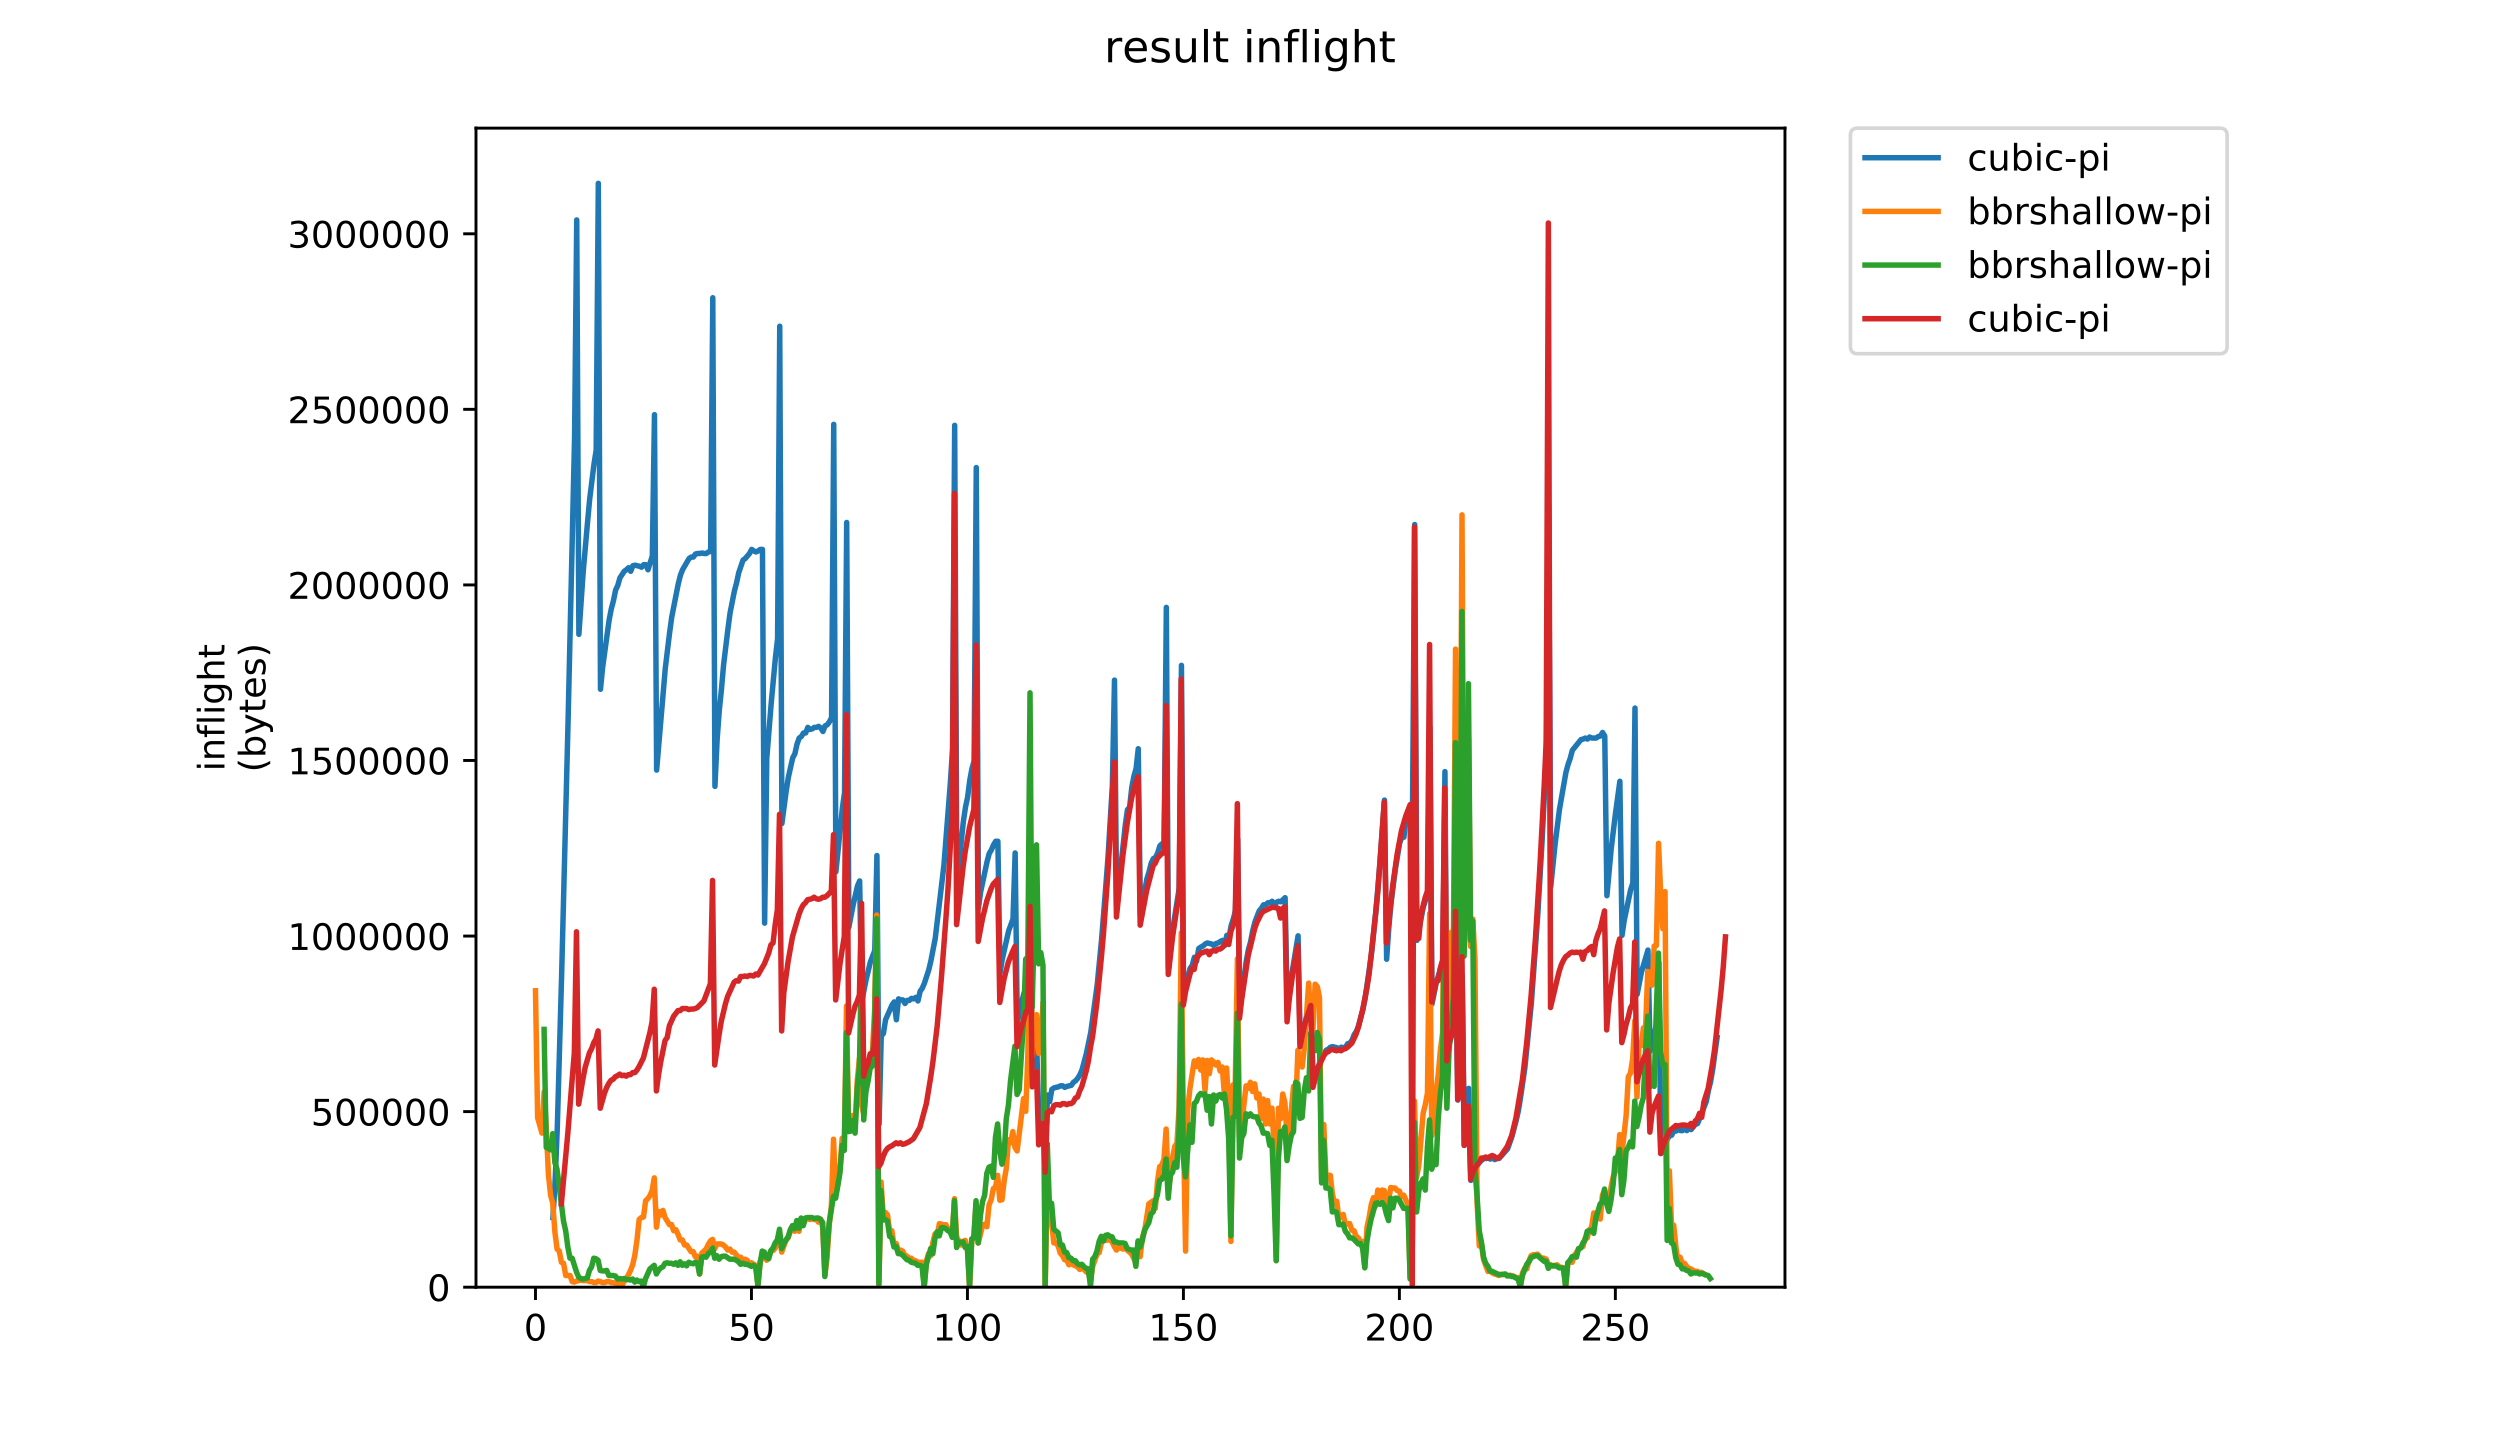 <?xml version="1.0" encoding="utf-8" standalone="no"?>
<!DOCTYPE svg PUBLIC "-//W3C//DTD SVG 1.1//EN"
  "http://www.w3.org/Graphics/SVG/1.1/DTD/svg11.dtd">
<!-- Created with matplotlib (https://matplotlib.org/) -->
<svg height="396pt" version="1.1" viewBox="0 0 684 396" width="684pt" xmlns="http://www.w3.org/2000/svg" xmlns:xlink="http://www.w3.org/1999/xlink">
 <defs>
  <style type="text/css">
*{stroke-linecap:butt;stroke-linejoin:round;}
  </style>
 </defs>
 <g id="figure_1">
  <g id="patch_1">
   <path d="M 0 396 
L 684 396 
L 684 0 
L 0 0 
z
" style="fill:#ffffff;"/>
  </g>
  <g id="axes_1">
   <g id="patch_2">
    <path d="M 130.23 352.174 
L 488.365 352.174 
L 488.365 35.062 
L 130.23 35.062 
z
" style="fill:#ffffff;"/>
   </g>
   <g id="matplotlib.axis_1">
    <g id="xtick_1">
     <g id="line2d_1">
      <defs>
       <path d="M 0 0 
L 0 3.5 
" id="md215dc56f2" style="stroke:#000000;stroke-width:0.8;"/>
      </defs>
      <g>
       <use style="stroke:#000000;stroke-width:0.8;" x="146.509" xlink:href="#md215dc56f2" y="352.174"/>
      </g>
     </g>
     <g id="text_1">
      <!-- 0 -->
      <defs>
       <path d="M 31.781 66.406 
Q 24.172 66.406 20.328 58.906 
Q 16.5 51.422 16.5 36.375 
Q 16.5 21.391 20.328 13.891 
Q 24.172 6.391 31.781 6.391 
Q 39.453 6.391 43.281 13.891 
Q 47.125 21.391 47.125 36.375 
Q 47.125 51.422 43.281 58.906 
Q 39.453 66.406 31.781 66.406 
z
M 31.781 74.219 
Q 44.047 74.219 50.516 64.516 
Q 56.984 54.828 56.984 36.375 
Q 56.984 17.969 50.516 8.266 
Q 44.047 -1.422 31.781 -1.422 
Q 19.531 -1.422 13.062 8.266 
Q 6.594 17.969 6.594 36.375 
Q 6.594 54.828 13.062 64.516 
Q 19.531 74.219 31.781 74.219 
z
" id="DejaVuSans-48"/>
      </defs>
      <g transform="translate(143.328 366.773)scale(0.1 -0.1)">
       <use xlink:href="#DejaVuSans-48"/>
      </g>
     </g>
    </g>
    <g id="xtick_2">
     <g id="line2d_2">
      <g>
       <use style="stroke:#000000;stroke-width:0.8;" x="205.599" xlink:href="#md215dc56f2" y="352.174"/>
      </g>
     </g>
     <g id="text_2">
      <!-- 50 -->
      <defs>
       <path d="M 10.797 72.906 
L 49.516 72.906 
L 49.516 64.594 
L 19.828 64.594 
L 19.828 46.734 
Q 21.969 47.469 24.109 47.828 
Q 26.266 48.188 28.422 48.188 
Q 40.625 48.188 47.75 41.5 
Q 54.891 34.812 54.891 23.391 
Q 54.891 11.625 47.562 5.094 
Q 40.234 -1.422 26.906 -1.422 
Q 22.312 -1.422 17.547 -0.641 
Q 12.797 0.141 7.719 1.703 
L 7.719 11.625 
Q 12.109 9.234 16.797 8.062 
Q 21.484 6.891 26.703 6.891 
Q 35.156 6.891 40.078 11.328 
Q 45.016 15.766 45.016 23.391 
Q 45.016 31 40.078 35.438 
Q 35.156 39.891 26.703 39.891 
Q 22.75 39.891 18.812 39.016 
Q 14.891 38.141 10.797 36.281 
z
" id="DejaVuSans-53"/>
      </defs>
      <g transform="translate(199.237 366.773)scale(0.1 -0.1)">
       <use xlink:href="#DejaVuSans-53"/>
       <use x="63.623" xlink:href="#DejaVuSans-48"/>
      </g>
     </g>
    </g>
    <g id="xtick_3">
     <g id="line2d_3">
      <g>
       <use style="stroke:#000000;stroke-width:0.8;" x="264.69" xlink:href="#md215dc56f2" y="352.174"/>
      </g>
     </g>
     <g id="text_3">
      <!-- 100 -->
      <defs>
       <path d="M 12.406 8.297 
L 28.516 8.297 
L 28.516 63.922 
L 10.984 60.406 
L 10.984 69.391 
L 28.422 72.906 
L 38.281 72.906 
L 38.281 8.297 
L 54.391 8.297 
L 54.391 0 
L 12.406 0 
z
" id="DejaVuSans-49"/>
      </defs>
      <g transform="translate(255.146 366.773)scale(0.1 -0.1)">
       <use xlink:href="#DejaVuSans-49"/>
       <use x="63.623" xlink:href="#DejaVuSans-48"/>
       <use x="127.246" xlink:href="#DejaVuSans-48"/>
      </g>
     </g>
    </g>
    <g id="xtick_4">
     <g id="line2d_4">
      <g>
       <use style="stroke:#000000;stroke-width:0.8;" x="323.78" xlink:href="#md215dc56f2" y="352.174"/>
      </g>
     </g>
     <g id="text_4">
      <!-- 150 -->
      <g transform="translate(314.236 366.773)scale(0.1 -0.1)">
       <use xlink:href="#DejaVuSans-49"/>
       <use x="63.623" xlink:href="#DejaVuSans-53"/>
       <use x="127.246" xlink:href="#DejaVuSans-48"/>
      </g>
     </g>
    </g>
    <g id="xtick_5">
     <g id="line2d_5">
      <g>
       <use style="stroke:#000000;stroke-width:0.8;" x="382.871" xlink:href="#md215dc56f2" y="352.174"/>
      </g>
     </g>
     <g id="text_5">
      <!-- 200 -->
      <defs>
       <path d="M 19.188 8.297 
L 53.609 8.297 
L 53.609 0 
L 7.328 0 
L 7.328 8.297 
Q 12.938 14.109 22.625 23.891 
Q 32.328 33.688 34.812 36.531 
Q 39.547 41.844 41.422 45.531 
Q 43.312 49.219 43.312 52.781 
Q 43.312 58.594 39.234 62.25 
Q 35.156 65.922 28.609 65.922 
Q 23.969 65.922 18.812 64.312 
Q 13.672 62.703 7.812 59.422 
L 7.812 69.391 
Q 13.766 71.781 18.938 73 
Q 24.125 74.219 28.422 74.219 
Q 39.75 74.219 46.484 68.547 
Q 53.219 62.891 53.219 53.422 
Q 53.219 48.922 51.531 44.891 
Q 49.859 40.875 45.406 35.406 
Q 44.188 33.984 37.641 27.219 
Q 31.109 20.453 19.188 8.297 
z
" id="DejaVuSans-50"/>
      </defs>
      <g transform="translate(373.327 366.773)scale(0.1 -0.1)">
       <use xlink:href="#DejaVuSans-50"/>
       <use x="63.623" xlink:href="#DejaVuSans-48"/>
       <use x="127.246" xlink:href="#DejaVuSans-48"/>
      </g>
     </g>
    </g>
    <g id="xtick_6">
     <g id="line2d_6">
      <g>
       <use style="stroke:#000000;stroke-width:0.8;" x="441.961" xlink:href="#md215dc56f2" y="352.174"/>
      </g>
     </g>
     <g id="text_6">
      <!-- 250 -->
      <g transform="translate(432.417 366.773)scale(0.1 -0.1)">
       <use xlink:href="#DejaVuSans-50"/>
       <use x="63.623" xlink:href="#DejaVuSans-53"/>
       <use x="127.246" xlink:href="#DejaVuSans-48"/>
      </g>
     </g>
    </g>
   </g>
   <g id="matplotlib.axis_2">
    <g id="ytick_1">
     <g id="line2d_7">
      <defs>
       <path d="M 0 0 
L -3.5 0 
" id="md9549d2d4b" style="stroke:#000000;stroke-width:0.8;"/>
      </defs>
      <g>
       <use style="stroke:#000000;stroke-width:0.8;" x="130.23" xlink:href="#md9549d2d4b" y="352.174"/>
      </g>
     </g>
     <g id="text_7">
      <!-- 0 -->
      <g transform="translate(116.868 355.973)scale(0.1 -0.1)">
       <use xlink:href="#DejaVuSans-48"/>
      </g>
     </g>
    </g>
    <g id="ytick_2">
     <g id="line2d_8">
      <g>
       <use style="stroke:#000000;stroke-width:0.8;" x="130.23" xlink:href="#md9549d2d4b" y="304.138"/>
      </g>
     </g>
     <g id="text_8">
      <!-- 500000 -->
      <g transform="translate(85.055 307.938)scale(0.1 -0.1)">
       <use xlink:href="#DejaVuSans-53"/>
       <use x="63.623" xlink:href="#DejaVuSans-48"/>
       <use x="127.246" xlink:href="#DejaVuSans-48"/>
       <use x="190.869" xlink:href="#DejaVuSans-48"/>
       <use x="254.492" xlink:href="#DejaVuSans-48"/>
       <use x="318.115" xlink:href="#DejaVuSans-48"/>
      </g>
     </g>
    </g>
    <g id="ytick_3">
     <g id="line2d_9">
      <g>
       <use style="stroke:#000000;stroke-width:0.8;" x="130.23" xlink:href="#md9549d2d4b" y="256.103"/>
      </g>
     </g>
     <g id="text_9">
      <!-- 1000000 -->
      <g transform="translate(78.693 259.902)scale(0.1 -0.1)">
       <use xlink:href="#DejaVuSans-49"/>
       <use x="63.623" xlink:href="#DejaVuSans-48"/>
       <use x="127.246" xlink:href="#DejaVuSans-48"/>
       <use x="190.869" xlink:href="#DejaVuSans-48"/>
       <use x="254.492" xlink:href="#DejaVuSans-48"/>
       <use x="318.115" xlink:href="#DejaVuSans-48"/>
       <use x="381.738" xlink:href="#DejaVuSans-48"/>
      </g>
     </g>
    </g>
    <g id="ytick_4">
     <g id="line2d_10">
      <g>
       <use style="stroke:#000000;stroke-width:0.8;" x="130.23" xlink:href="#md9549d2d4b" y="208.067"/>
      </g>
     </g>
     <g id="text_10">
      <!-- 1500000 -->
      <g transform="translate(78.693 211.866)scale(0.1 -0.1)">
       <use xlink:href="#DejaVuSans-49"/>
       <use x="63.623" xlink:href="#DejaVuSans-53"/>
       <use x="127.246" xlink:href="#DejaVuSans-48"/>
       <use x="190.869" xlink:href="#DejaVuSans-48"/>
       <use x="254.492" xlink:href="#DejaVuSans-48"/>
       <use x="318.115" xlink:href="#DejaVuSans-48"/>
       <use x="381.738" xlink:href="#DejaVuSans-48"/>
      </g>
     </g>
    </g>
    <g id="ytick_5">
     <g id="line2d_11">
      <g>
       <use style="stroke:#000000;stroke-width:0.8;" x="130.23" xlink:href="#md9549d2d4b" y="160.031"/>
      </g>
     </g>
     <g id="text_11">
      <!-- 2000000 -->
      <g transform="translate(78.693 163.83)scale(0.1 -0.1)">
       <use xlink:href="#DejaVuSans-50"/>
       <use x="63.623" xlink:href="#DejaVuSans-48"/>
       <use x="127.246" xlink:href="#DejaVuSans-48"/>
       <use x="190.869" xlink:href="#DejaVuSans-48"/>
       <use x="254.492" xlink:href="#DejaVuSans-48"/>
       <use x="318.115" xlink:href="#DejaVuSans-48"/>
       <use x="381.738" xlink:href="#DejaVuSans-48"/>
      </g>
     </g>
    </g>
    <g id="ytick_6">
     <g id="line2d_12">
      <g>
       <use style="stroke:#000000;stroke-width:0.8;" x="130.23" xlink:href="#md9549d2d4b" y="111.995"/>
      </g>
     </g>
     <g id="text_12">
      <!-- 2500000 -->
      <g transform="translate(78.693 115.795)scale(0.1 -0.1)">
       <use xlink:href="#DejaVuSans-50"/>
       <use x="63.623" xlink:href="#DejaVuSans-53"/>
       <use x="127.246" xlink:href="#DejaVuSans-48"/>
       <use x="190.869" xlink:href="#DejaVuSans-48"/>
       <use x="254.492" xlink:href="#DejaVuSans-48"/>
       <use x="318.115" xlink:href="#DejaVuSans-48"/>
       <use x="381.738" xlink:href="#DejaVuSans-48"/>
      </g>
     </g>
    </g>
    <g id="ytick_7">
     <g id="line2d_13">
      <g>
       <use style="stroke:#000000;stroke-width:0.8;" x="130.23" xlink:href="#md9549d2d4b" y="63.96"/>
      </g>
     </g>
     <g id="text_13">
      <!-- 3000000 -->
      <defs>
       <path d="M 40.578 39.312 
Q 47.656 37.797 51.625 33 
Q 55.609 28.219 55.609 21.188 
Q 55.609 10.406 48.188 4.484 
Q 40.766 -1.422 27.094 -1.422 
Q 22.516 -1.422 17.656 -0.516 
Q 12.797 0.391 7.625 2.203 
L 7.625 11.719 
Q 11.719 9.328 16.594 8.109 
Q 21.484 6.891 26.812 6.891 
Q 36.078 6.891 40.938 10.547 
Q 45.797 14.203 45.797 21.188 
Q 45.797 27.641 41.281 31.266 
Q 36.766 34.906 28.719 34.906 
L 20.219 34.906 
L 20.219 43.016 
L 29.109 43.016 
Q 36.375 43.016 40.234 45.922 
Q 44.094 48.828 44.094 54.297 
Q 44.094 59.906 40.109 62.906 
Q 36.141 65.922 28.719 65.922 
Q 24.656 65.922 20.016 65.031 
Q 15.375 64.156 9.812 62.312 
L 9.812 71.094 
Q 15.438 72.656 20.344 73.438 
Q 25.25 74.219 29.594 74.219 
Q 40.828 74.219 47.359 69.109 
Q 53.906 64.016 53.906 55.328 
Q 53.906 49.266 50.438 45.094 
Q 46.969 40.922 40.578 39.312 
z
" id="DejaVuSans-51"/>
      </defs>
      <g transform="translate(78.693 67.759)scale(0.1 -0.1)">
       <use xlink:href="#DejaVuSans-51"/>
       <use x="63.623" xlink:href="#DejaVuSans-48"/>
       <use x="127.246" xlink:href="#DejaVuSans-48"/>
       <use x="190.869" xlink:href="#DejaVuSans-48"/>
       <use x="254.492" xlink:href="#DejaVuSans-48"/>
       <use x="318.115" xlink:href="#DejaVuSans-48"/>
       <use x="381.738" xlink:href="#DejaVuSans-48"/>
      </g>
     </g>
    </g>
    <g id="text_14">
     <!-- inflight -->
     <defs>
      <path d="M 9.422 54.688 
L 18.406 54.688 
L 18.406 0 
L 9.422 0 
z
M 9.422 75.984 
L 18.406 75.984 
L 18.406 64.594 
L 9.422 64.594 
z
" id="DejaVuSans-105"/>
      <path d="M 54.891 33.016 
L 54.891 0 
L 45.906 0 
L 45.906 32.719 
Q 45.906 40.484 42.875 44.328 
Q 39.844 48.188 33.797 48.188 
Q 26.516 48.188 22.312 43.547 
Q 18.109 38.922 18.109 30.906 
L 18.109 0 
L 9.078 0 
L 9.078 54.688 
L 18.109 54.688 
L 18.109 46.188 
Q 21.344 51.125 25.703 53.562 
Q 30.078 56 35.797 56 
Q 45.219 56 50.047 50.172 
Q 54.891 44.344 54.891 33.016 
z
" id="DejaVuSans-110"/>
      <path d="M 37.109 75.984 
L 37.109 68.5 
L 28.516 68.5 
Q 23.688 68.5 21.797 66.547 
Q 19.922 64.594 19.922 59.516 
L 19.922 54.688 
L 34.719 54.688 
L 34.719 47.703 
L 19.922 47.703 
L 19.922 0 
L 10.891 0 
L 10.891 47.703 
L 2.297 47.703 
L 2.297 54.688 
L 10.891 54.688 
L 10.891 58.5 
Q 10.891 67.625 15.141 71.797 
Q 19.391 75.984 28.609 75.984 
z
" id="DejaVuSans-102"/>
      <path d="M 9.422 75.984 
L 18.406 75.984 
L 18.406 0 
L 9.422 0 
z
" id="DejaVuSans-108"/>
      <path d="M 45.406 27.984 
Q 45.406 37.75 41.375 43.109 
Q 37.359 48.484 30.078 48.484 
Q 22.859 48.484 18.828 43.109 
Q 14.797 37.75 14.797 27.984 
Q 14.797 18.266 18.828 12.891 
Q 22.859 7.516 30.078 7.516 
Q 37.359 7.516 41.375 12.891 
Q 45.406 18.266 45.406 27.984 
z
M 54.391 6.781 
Q 54.391 -7.172 48.188 -13.984 
Q 42 -20.797 29.203 -20.797 
Q 24.469 -20.797 20.266 -20.094 
Q 16.062 -19.391 12.109 -17.922 
L 12.109 -9.188 
Q 16.062 -11.328 19.922 -12.344 
Q 23.781 -13.375 27.781 -13.375 
Q 36.625 -13.375 41.016 -8.766 
Q 45.406 -4.156 45.406 5.172 
L 45.406 9.625 
Q 42.625 4.781 38.281 2.391 
Q 33.938 0 27.875 0 
Q 17.828 0 11.672 7.656 
Q 5.516 15.328 5.516 27.984 
Q 5.516 40.672 11.672 48.328 
Q 17.828 56 27.875 56 
Q 33.938 56 38.281 53.609 
Q 42.625 51.219 45.406 46.391 
L 45.406 54.688 
L 54.391 54.688 
z
" id="DejaVuSans-103"/>
      <path d="M 54.891 33.016 
L 54.891 0 
L 45.906 0 
L 45.906 32.719 
Q 45.906 40.484 42.875 44.328 
Q 39.844 48.188 33.797 48.188 
Q 26.516 48.188 22.312 43.547 
Q 18.109 38.922 18.109 30.906 
L 18.109 0 
L 9.078 0 
L 9.078 75.984 
L 18.109 75.984 
L 18.109 46.188 
Q 21.344 51.125 25.703 53.562 
Q 30.078 56 35.797 56 
Q 45.219 56 50.047 50.172 
Q 54.891 44.344 54.891 33.016 
z
" id="DejaVuSans-104"/>
      <path d="M 18.312 70.219 
L 18.312 54.688 
L 36.812 54.688 
L 36.812 47.703 
L 18.312 47.703 
L 18.312 18.016 
Q 18.312 11.328 20.141 9.422 
Q 21.969 7.516 27.594 7.516 
L 36.812 7.516 
L 36.812 0 
L 27.594 0 
Q 17.188 0 13.234 3.875 
Q 9.281 7.766 9.281 18.016 
L 9.281 47.703 
L 2.688 47.703 
L 2.688 54.688 
L 9.281 54.688 
L 9.281 70.219 
z
" id="DejaVuSans-116"/>
     </defs>
     <g transform="translate(61.415 211.018)rotate(-90)scale(0.1 -0.1)">
      <use xlink:href="#DejaVuSans-105"/>
      <use x="27.783" xlink:href="#DejaVuSans-110"/>
      <use x="91.162" xlink:href="#DejaVuSans-102"/>
      <use x="126.367" xlink:href="#DejaVuSans-108"/>
      <use x="154.15" xlink:href="#DejaVuSans-105"/>
      <use x="181.934" xlink:href="#DejaVuSans-103"/>
      <use x="245.41" xlink:href="#DejaVuSans-104"/>
      <use x="308.789" xlink:href="#DejaVuSans-116"/>
     </g>
     <!-- (bytes) -->
     <defs>
      <path d="M 31 75.875 
Q 24.469 64.656 21.281 53.656 
Q 18.109 42.672 18.109 31.391 
Q 18.109 20.125 21.312 9.062 
Q 24.516 -2 31 -13.188 
L 23.188 -13.188 
Q 15.875 -1.703 12.234 9.375 
Q 8.594 20.453 8.594 31.391 
Q 8.594 42.281 12.203 53.312 
Q 15.828 64.359 23.188 75.875 
z
" id="DejaVuSans-40"/>
      <path d="M 48.688 27.297 
Q 48.688 37.203 44.609 42.844 
Q 40.531 48.484 33.406 48.484 
Q 26.266 48.484 22.188 42.844 
Q 18.109 37.203 18.109 27.297 
Q 18.109 17.391 22.188 11.75 
Q 26.266 6.109 33.406 6.109 
Q 40.531 6.109 44.609 11.75 
Q 48.688 17.391 48.688 27.297 
z
M 18.109 46.391 
Q 20.953 51.266 25.266 53.625 
Q 29.594 56 35.594 56 
Q 45.562 56 51.781 48.094 
Q 58.016 40.188 58.016 27.297 
Q 58.016 14.406 51.781 6.484 
Q 45.562 -1.422 35.594 -1.422 
Q 29.594 -1.422 25.266 0.953 
Q 20.953 3.328 18.109 8.203 
L 18.109 0 
L 9.078 0 
L 9.078 75.984 
L 18.109 75.984 
z
" id="DejaVuSans-98"/>
      <path d="M 32.172 -5.078 
Q 28.375 -14.844 24.75 -17.812 
Q 21.141 -20.797 15.094 -20.797 
L 7.906 -20.797 
L 7.906 -13.281 
L 13.188 -13.281 
Q 16.891 -13.281 18.938 -11.516 
Q 21 -9.766 23.484 -3.219 
L 25.094 0.875 
L 2.984 54.688 
L 12.5 54.688 
L 29.594 11.922 
L 46.688 54.688 
L 56.203 54.688 
z
" id="DejaVuSans-121"/>
      <path d="M 56.203 29.594 
L 56.203 25.203 
L 14.891 25.203 
Q 15.484 15.922 20.484 11.062 
Q 25.484 6.203 34.422 6.203 
Q 39.594 6.203 44.453 7.469 
Q 49.312 8.734 54.109 11.281 
L 54.109 2.781 
Q 49.266 0.734 44.188 -0.344 
Q 39.109 -1.422 33.891 -1.422 
Q 20.797 -1.422 13.156 6.188 
Q 5.516 13.812 5.516 26.812 
Q 5.516 40.234 12.766 48.109 
Q 20.016 56 32.328 56 
Q 43.359 56 49.781 48.891 
Q 56.203 41.797 56.203 29.594 
z
M 47.219 32.234 
Q 47.125 39.594 43.094 43.984 
Q 39.062 48.391 32.422 48.391 
Q 24.906 48.391 20.391 44.141 
Q 15.875 39.891 15.188 32.172 
z
" id="DejaVuSans-101"/>
      <path d="M 44.281 53.078 
L 44.281 44.578 
Q 40.484 46.531 36.375 47.5 
Q 32.281 48.484 27.875 48.484 
Q 21.188 48.484 17.844 46.438 
Q 14.5 44.391 14.5 40.281 
Q 14.5 37.156 16.891 35.375 
Q 19.281 33.594 26.516 31.984 
L 29.594 31.297 
Q 39.156 29.25 43.188 25.516 
Q 47.219 21.781 47.219 15.094 
Q 47.219 7.469 41.188 3.016 
Q 35.156 -1.422 24.609 -1.422 
Q 20.219 -1.422 15.453 -0.562 
Q 10.688 0.297 5.422 2 
L 5.422 11.281 
Q 10.406 8.688 15.234 7.391 
Q 20.062 6.109 24.812 6.109 
Q 31.156 6.109 34.562 8.281 
Q 37.984 10.453 37.984 14.406 
Q 37.984 18.062 35.516 20.016 
Q 33.062 21.969 24.703 23.781 
L 21.578 24.516 
Q 13.234 26.266 9.516 29.906 
Q 5.812 33.547 5.812 39.891 
Q 5.812 47.609 11.281 51.797 
Q 16.75 56 26.812 56 
Q 31.781 56 36.172 55.266 
Q 40.578 54.547 44.281 53.078 
z
" id="DejaVuSans-115"/>
      <path d="M 8.016 75.875 
L 15.828 75.875 
Q 23.141 64.359 26.781 53.312 
Q 30.422 42.281 30.422 31.391 
Q 30.422 20.453 26.781 9.375 
Q 23.141 -1.703 15.828 -13.188 
L 8.016 -13.188 
Q 14.5 -2 17.703 9.062 
Q 20.906 20.125 20.906 31.391 
Q 20.906 42.672 17.703 53.656 
Q 14.5 64.656 8.016 75.875 
z
" id="DejaVuSans-41"/>
     </defs>
     <g transform="translate(72.613 211.295)rotate(-90)scale(0.1 -0.1)">
      <use xlink:href="#DejaVuSans-40"/>
      <use x="39.014" xlink:href="#DejaVuSans-98"/>
      <use x="102.49" xlink:href="#DejaVuSans-121"/>
      <use x="161.67" xlink:href="#DejaVuSans-116"/>
      <use x="200.879" xlink:href="#DejaVuSans-101"/>
      <use x="262.402" xlink:href="#DejaVuSans-115"/>
      <use x="314.502" xlink:href="#DejaVuSans-41"/>
     </g>
    </g>
   </g>
   <g id="line2d_14">
    <path clip-path="url(#p9e1fe3e0be)" d="M 151.291 333.116 
L 151.882 323.1 
L 152.472 308.632 
L 153.654 267.038 
L 155.427 197.204 
L 157.2 119.858 
L 157.791 60.179 
L 158.381 173.555 
L 159.563 156.444 
L 160.745 142.95 
L 161.336 136.551 
L 162.518 126.953 
L 163.109 123.197 
L 163.7 50.163 
L 164.291 188.579 
L 164.881 182.597 
L 166.654 169.66 
L 167.245 166.599 
L 167.836 164.374 
L 168.427 161.452 
L 169.018 160.2 
L 169.609 158.114 
L 170.79 156.305 
L 171.381 155.888 
L 171.972 155.331 
L 172.563 156.305 
L 173.154 154.775 
L 173.745 154.636 
L 174.927 154.914 
L 175.518 155.192 
L 176.109 154.497 
L 176.699 154.497 
L 177.29 155.888 
L 178.472 152.132 
L 179.063 113.459 
L 179.654 210.698 
L 182.018 182.875 
L 183.199 173.138 
L 183.79 168.825 
L 185.563 159.783 
L 186.154 157.418 
L 186.745 155.888 
L 188.518 152.827 
L 189.108 152.41 
L 189.699 152.41 
L 190.29 151.575 
L 190.881 151.436 
L 191.472 151.436 
L 192.063 151.297 
L 192.654 151.436 
L 193.245 151.436 
L 193.836 151.019 
L 194.427 150.88 
L 195.018 81.463 
L 195.608 215.149 
L 196.199 202.49 
L 196.79 194.422 
L 197.381 188.718 
L 197.972 181.902 
L 199.154 172.164 
L 199.745 167.712 
L 200.927 161.73 
L 201.517 159.505 
L 202.108 156.722 
L 203.29 153.245 
L 203.881 152.827 
L 205.063 151.436 
L 205.654 150.323 
L 206.245 150.741 
L 206.836 151.019 
L 207.426 150.741 
L 208.017 150.323 
L 208.608 150.323 
L 209.199 252.57 
L 209.79 207.498 
L 210.972 192.752 
L 212.154 179.954 
L 212.745 174.807 
L 213.336 89.253 
L 213.926 225.304 
L 215.108 216.401 
L 215.699 212.645 
L 216.881 207.359 
L 217.472 206.246 
L 218.063 203.603 
L 218.654 201.934 
L 219.245 201.516 
L 219.835 200.543 
L 220.426 200.543 
L 221.017 199.012 
L 221.608 199.569 
L 222.199 199.43 
L 222.79 199.012 
L 223.381 199.012 
L 223.972 198.734 
L 224.563 199.151 
L 225.154 200.125 
L 225.745 198.595 
L 226.335 198.317 
L 226.926 197.482 
L 227.517 196.369 
L 228.108 116.102 
L 228.699 238.52 
L 230.472 221.131 
L 231.063 216.819 
L 231.654 142.95 
L 232.244 253.683 
L 233.426 247.562 
L 234.608 242.415 
L 235.199 241.024 
L 235.79 273.993 
L 236.972 268.012 
L 238.153 263.143 
L 239.335 260.082 
L 239.926 234.068 
L 240.517 307.519 
L 241.108 283.453 
L 241.699 282.758 
L 242.29 279.002 
L 244.063 274.967 
L 244.653 274.133 
L 245.244 279.002 
L 245.835 273.298 
L 246.426 273.576 
L 247.017 273.576 
L 247.608 274.55 
L 248.199 273.715 
L 248.79 273.715 
L 249.381 273.159 
L 249.972 273.298 
L 250.562 272.881 
L 251.153 273.854 
L 251.744 271.211 
L 252.335 270.377 
L 252.926 268.985 
L 254.108 265.369 
L 254.699 262.865 
L 255.881 256.744 
L 258.244 236.851 
L 260.017 214.176 
L 260.608 204.994 
L 261.199 116.38 
L 261.79 241.998 
L 263.562 224.887 
L 264.153 220.853 
L 264.744 218.071 
L 265.335 213.48 
L 265.926 210.28 
L 266.517 208.194 
L 267.108 127.926 
L 267.699 248.397 
L 268.29 244.085 
L 270.062 235.738 
L 270.653 233.512 
L 271.244 232.538 
L 271.835 231.147 
L 272.426 230.173 
L 273.017 230.173 
L 273.608 266.203 
L 274.199 262.586 
L 275.971 254.657 
L 277.153 251.457 
L 277.744 233.373 
L 278.335 279.975 
L 278.926 276.776 
L 280.108 271.907 
L 281.289 269.125 
L 281.88 246.867 
L 282.471 291.939 
L 283.653 286.374 
L 284.244 306.963 
L 284.835 304.459 
L 285.426 302.65 
L 286.017 313.223 
L 286.608 299.59 
L 287.199 301.398 
L 287.789 298.06 
L 288.38 297.642 
L 289.562 297.364 
L 290.153 297.086 
L 290.744 297.086 
L 291.335 297.503 
L 291.926 297.225 
L 293.108 296.947 
L 293.698 296.112 
L 294.289 295.695 
L 294.88 294.999 
L 295.471 294.026 
L 296.062 292.634 
L 297.244 288.183 
L 298.426 282.479 
L 300.198 269.403 
L 301.38 257.161 
L 302.562 242.276 
L 303.153 234.486 
L 304.335 215.01 
L 304.926 186.075 
L 305.517 247.841 
L 307.88 225.722 
L 308.471 221.548 
L 309.062 220.853 
L 309.653 215.428 
L 310.244 212.367 
L 310.835 210.28 
L 311.426 204.855 
L 312.016 250.205 
L 313.789 240.468 
L 314.38 238.52 
L 314.971 236.155 
L 315.562 234.903 
L 316.153 234.625 
L 316.744 233.373 
L 317.335 231.425 
L 317.926 230.869 
L 318.516 230.73 
L 319.107 166.182 
L 319.698 264.951 
L 320.88 254.101 
L 322.653 242.833 
L 323.244 182.041 
L 323.835 273.02 
L 325.016 267.316 
L 325.607 264.951 
L 326.198 264.117 
L 326.789 261.891 
L 327.38 263.004 
L 327.971 259.526 
L 328.562 259.109 
L 329.153 258.83 
L 329.744 258.274 
L 330.335 257.996 
L 331.516 258.274 
L 332.107 258.691 
L 332.698 258.135 
L 333.289 257.996 
L 333.88 257.578 
L 334.471 257.3 
L 335.062 258.691 
L 335.653 255.909 
L 336.244 256.605 
L 336.834 253.266 
L 337.425 251.457 
L 338.016 249.232 
L 338.607 229.617 
L 339.198 276.219 
L 340.971 263.004 
L 341.562 259.804 
L 342.153 257.717 
L 342.743 254.657 
L 343.334 252.292 
L 344.516 249.232 
L 345.107 248.536 
L 345.698 247.562 
L 346.289 247.562 
L 346.88 247.006 
L 347.471 247.006 
L 348.062 246.589 
L 348.653 248.119 
L 349.243 246.867 
L 349.834 246.589 
L 350.425 246.728 
L 351.607 245.615 
L 352.198 276.497 
L 353.38 266.899 
L 355.152 256.048 
L 355.743 285.54 
L 356.334 282.758 
L 356.925 280.81 
L 357.516 278.028 
L 358.107 276.219 
L 358.698 273.993 
L 359.289 296.669 
L 360.471 292.356 
L 361.652 289.157 
L 362.243 288.461 
L 362.834 287.348 
L 363.425 287.07 
L 364.016 286.514 
L 364.607 286.374 
L 365.789 286.653 
L 366.38 287.348 
L 366.971 286.514 
L 367.561 286.653 
L 368.152 286.514 
L 368.743 285.54 
L 369.334 285.401 
L 369.925 284.566 
L 370.516 283.036 
L 371.107 282.201 
L 371.698 280.671 
L 372.88 276.219 
L 373.47 273.298 
L 375.243 260.917 
L 376.425 249.51 
L 377.607 235.599 
L 378.789 218.905 
L 379.38 262.447 
L 379.97 253.961 
L 380.561 247.284 
L 381.743 237.964 
L 382.925 230.73 
L 383.516 229.06 
L 384.107 229.06 
L 384.698 223.774 
L 385.289 222.244 
L 385.879 222.244 
L 386.47 219.74 
L 387.061 143.507 
L 387.652 257.3 
L 389.425 248.119 
L 390.607 244.502 
L 391.198 199.012 
L 391.789 274.689 
L 392.97 268.846 
L 394.152 264.951 
L 394.743 263.56 
L 395.334 211.115 
L 395.925 288.739 
L 396.516 285.54 
L 397.698 281.366 
L 398.288 261.056 
L 398.879 300.981 
L 399.47 298.894 
L 400.061 267.038 
L 400.652 313.362 
L 401.243 311.136 
L 401.834 297.782 
L 402.425 322.961 
L 403.016 321.291 
L 404.197 318.787 
L 404.788 317.953 
L 405.97 316.979 
L 406.561 316.979 
L 407.152 316.84 
L 407.743 317.118 
L 408.334 316.701 
L 408.925 317.257 
L 409.516 316.979 
L 410.107 316.979 
L 412.47 314.336 
L 413.652 310.997 
L 414.834 306.546 
L 415.425 303.902 
L 416.016 300.286 
L 417.197 292.217 
L 418.97 274.55 
L 420.743 250.205 
L 421.925 229.895 
L 423.106 206.246 
L 423.697 138.36 
L 424.288 242.554 
L 425.47 231.008 
L 426.652 221.548 
L 428.425 211.393 
L 429.015 209.168 
L 429.606 207.498 
L 430.197 205.272 
L 432.561 202.351 
L 433.152 202.212 
L 433.743 201.934 
L 434.334 202.212 
L 434.924 201.656 
L 435.515 201.934 
L 436.697 201.934 
L 437.288 201.516 
L 437.879 201.377 
L 438.47 200.403 
L 439.061 201.377 
L 439.652 245.058 
L 440.834 232.121 
L 442.015 222.383 
L 443.197 213.758 
L 443.788 255.909 
L 444.379 251.875 
L 446.152 243.389 
L 446.743 241.581 
L 447.333 193.726 
L 447.924 272.046 
L 449.106 265.925 
L 450.879 259.943 
L 451.47 287.626 
L 452.061 284.844 
L 453.243 280.254 
L 453.833 263.421 
L 454.424 315.588 
L 455.015 315.031 
L 455.606 313.084 
L 456.197 311.693 
L 456.788 310.719 
L 457.379 310.58 
L 457.97 309.328 
L 458.561 309.467 
L 459.152 308.771 
L 459.742 309.328 
L 460.333 309.328 
L 460.924 308.632 
L 461.515 309.328 
L 462.106 308.771 
L 462.697 309.05 
L 463.288 308.215 
L 463.879 307.658 
L 464.47 307.38 
L 466.833 301.398 
L 467.424 298.338 
L 468.015 295.973 
L 468.606 292.495 
L 469.788 283.87 
L 469.788 283.87 
" style="fill:none;stroke:#1f77b4;stroke-linecap:square;stroke-width:1.5;"/>
   </g>
   <g id="line2d_15">
    <path clip-path="url(#p9e1fe3e0be)" d="M 146.509 271.072 
L 147.1 305.85 
L 148.282 310.023 
L 148.873 298.755 
L 149.464 308.771 
L 150.054 321.431 
L 150.645 326.995 
L 151.236 329.221 
L 151.827 337.15 
L 152.418 341.741 
L 153.009 342.297 
L 153.6 345.358 
L 154.191 345.636 
L 154.782 348.975 
L 155.963 348.975 
L 156.554 350.644 
L 157.145 350.783 
L 157.736 350.505 
L 158.918 350.227 
L 159.509 350.366 
L 160.691 350.366 
L 161.282 350.644 
L 161.873 350.644 
L 162.463 350.922 
L 163.054 350.922 
L 163.645 350.505 
L 164.236 350.644 
L 164.827 350.922 
L 165.418 350.922 
L 166.009 350.644 
L 166.6 350.644 
L 167.191 350.922 
L 167.782 350.922 
L 168.372 351.2 
L 169.554 351.2 
L 170.145 351.757 
L 170.736 350.644 
L 171.918 348.835 
L 172.509 347.583 
L 173.1 346.053 
L 173.691 343.41 
L 174.282 339.237 
L 174.872 333.672 
L 175.463 333.116 
L 176.054 332.977 
L 176.645 328.525 
L 177.236 327.969 
L 177.827 327.134 
L 178.418 325.743 
L 179.009 322.265 
L 179.6 335.759 
L 180.191 331.447 
L 180.781 332.42 
L 181.372 331.168 
L 181.963 333.116 
L 183.145 335.063 
L 183.736 335.063 
L 184.327 336.733 
L 184.918 336.455 
L 185.509 337.707 
L 186.1 339.237 
L 186.69 339.237 
L 187.281 340.628 
L 187.872 340.628 
L 189.054 342.436 
L 189.645 342.436 
L 190.236 343.827 
L 190.827 343.688 
L 191.418 348.557 
L 192.009 342.854 
L 193.19 341.741 
L 193.781 340.489 
L 194.372 339.515 
L 194.963 339.098 
L 195.554 341.602 
L 196.145 340.35 
L 197.327 340.35 
L 197.918 340.628 
L 198.509 341.184 
L 199.099 342.019 
L 199.69 341.741 
L 200.281 342.575 
L 200.872 342.575 
L 202.054 344.106 
L 202.645 343.967 
L 203.236 344.801 
L 203.827 344.523 
L 204.418 344.801 
L 205.009 345.775 
L 205.599 345.497 
L 206.19 345.914 
L 206.781 346.192 
L 207.372 351.618 
L 207.963 345.219 
L 208.554 343.549 
L 209.145 342.993 
L 209.736 344.801 
L 210.327 343.967 
L 210.918 342.297 
L 211.508 342.158 
L 212.099 341.463 
L 212.69 339.515 
L 213.281 337.985 
L 213.872 342.575 
L 215.054 339.237 
L 215.645 338.68 
L 216.236 336.872 
L 216.827 336.315 
L 217.417 336.872 
L 218.008 334.646 
L 218.599 336.872 
L 219.19 333.672 
L 219.781 334.785 
L 220.372 333.394 
L 220.963 333.394 
L 221.554 333.672 
L 222.145 333.394 
L 222.736 333.672 
L 223.327 333.533 
L 223.917 334.368 
L 224.508 333.533 
L 225.099 335.898 
L 225.69 348.835 
L 226.281 344.245 
L 226.872 335.203 
L 227.463 329.916 
L 228.054 311.693 
L 228.645 326.578 
L 229.236 324.074 
L 229.826 319.344 
L 230.417 311.414 
L 231.008 313.362 
L 231.599 275.245 
L 232.19 308.771 
L 232.781 307.798 
L 233.372 305.154 
L 233.963 308.215 
L 234.554 295.556 
L 235.145 289.574 
L 235.736 302.372 
L 236.326 304.876 
L 236.917 296.947 
L 238.099 288.739 
L 238.69 287.766 
L 239.281 276.776 
L 239.872 250.345 
L 240.463 352.035 
L 241.054 323.378 
L 241.645 332.281 
L 242.235 331.725 
L 242.826 332.42 
L 243.417 337.011 
L 244.008 336.733 
L 244.599 340.767 
L 245.19 340.211 
L 245.781 342.019 
L 246.372 342.019 
L 246.963 342.297 
L 247.554 343.41 
L 248.144 343.688 
L 248.735 344.245 
L 249.326 344.245 
L 249.917 344.801 
L 250.508 344.94 
L 251.099 345.358 
L 252.281 345.358 
L 252.872 352.035 
L 253.463 344.94 
L 254.054 342.993 
L 254.644 343.549 
L 255.235 339.932 
L 255.826 337.567 
L 256.417 338.124 
L 257.008 334.785 
L 257.599 334.924 
L 258.19 335.203 
L 258.781 335.063 
L 259.372 336.315 
L 259.963 336.176 
L 260.553 337.428 
L 261.144 327.969 
L 261.735 338.402 
L 262.917 340.628 
L 263.508 339.654 
L 264.099 339.376 
L 264.69 342.019 
L 265.281 352.035 
L 265.872 339.515 
L 266.463 338.124 
L 267.053 329.36 
L 267.644 340.071 
L 268.826 335.342 
L 269.417 334.924 
L 270.008 335.62 
L 270.599 329.638 
L 271.19 328.247 
L 271.781 325.187 
L 272.372 324.769 
L 272.962 321.57 
L 273.553 328.386 
L 274.144 328.247 
L 274.735 323.1 
L 275.326 319.622 
L 275.917 311.832 
L 276.508 312.666 
L 277.099 309.606 
L 277.69 313.918 
L 278.281 314.892 
L 280.053 300.564 
L 280.644 304.042 
L 281.235 287.905 
L 281.826 236.294 
L 282.417 288.878 
L 283.008 281.366 
L 283.599 277.61 
L 284.19 288.183 
L 284.781 285.54 
L 285.371 274.272 
L 285.962 352.174 
L 286.553 323.935 
L 287.144 334.368 
L 287.735 334.507 
L 288.326 340.071 
L 288.917 340.071 
L 289.508 340.906 
L 290.099 342.854 
L 290.69 343.549 
L 291.28 344.662 
L 291.871 344.801 
L 292.462 346.053 
L 293.053 345.636 
L 293.644 346.053 
L 294.826 346.61 
L 295.417 347.305 
L 296.008 347.027 
L 296.599 347.305 
L 297.19 348.001 
L 297.78 348.001 
L 298.371 350.366 
L 298.962 346.471 
L 300.144 343.132 
L 300.735 342.715 
L 301.326 340.071 
L 301.917 339.098 
L 302.508 339.376 
L 303.099 339.237 
L 303.689 339.237 
L 304.28 339.793 
L 304.871 341.045 
L 305.462 342.019 
L 306.053 341.323 
L 306.644 341.463 
L 307.235 341.741 
L 307.826 341.602 
L 308.417 342.019 
L 309.599 343.132 
L 310.189 344.245 
L 310.78 345.636 
L 311.371 340.211 
L 311.962 343.827 
L 312.553 338.541 
L 313.144 336.872 
L 314.326 329.36 
L 315.508 328.525 
L 316.098 330.612 
L 316.689 323.239 
L 317.28 319.205 
L 317.871 318.787 
L 318.462 317.118 
L 319.053 308.91 
L 319.644 325.326 
L 320.235 321.709 
L 320.826 316.701 
L 321.417 313.64 
L 322.007 312.806 
L 322.598 303.068 
L 323.189 255.213 
L 323.78 308.354 
L 324.371 342.297 
L 324.962 303.624 
L 325.553 297.921 
L 326.735 290.27 
L 327.326 291.8 
L 327.917 289.852 
L 328.507 292.774 
L 329.098 289.991 
L 329.689 298.477 
L 330.28 290.13 
L 330.871 293.747 
L 331.462 289.991 
L 332.053 290.548 
L 332.644 291.382 
L 333.235 290.687 
L 333.826 293.052 
L 334.416 291.939 
L 335.007 299.729 
L 335.598 292.217 
L 336.189 303.346 
L 336.78 339.654 
L 337.371 296.808 
L 337.962 296.669 
L 338.553 262.308 
L 339.144 311.136 
L 339.735 307.658 
L 340.916 297.086 
L 341.507 297.782 
L 342.098 296.112 
L 342.689 298.616 
L 343.28 296.53 
L 343.871 300.425 
L 344.462 299.312 
L 345.053 305.989 
L 345.644 300.703 
L 346.235 307.519 
L 346.825 301.12 
L 347.416 307.519 
L 348.007 303.207 
L 348.598 313.918 
L 349.189 344.801 
L 349.78 303.207 
L 350.371 306.128 
L 350.962 299.312 
L 351.553 301.677 
L 352.144 311.136 
L 352.734 309.606 
L 353.916 297.225 
L 354.507 303.068 
L 355.098 287.348 
L 355.689 290.687 
L 356.28 291.939 
L 356.871 286.653 
L 358.053 268.985 
L 358.644 280.254 
L 359.234 281.645 
L 359.825 269.264 
L 360.416 269.959 
L 361.007 272.881 
L 361.598 322.683 
L 362.189 307.658 
L 362.78 322.126 
L 363.371 321.57 
L 363.962 321.57 
L 364.553 326.717 
L 365.143 329.36 
L 365.734 328.664 
L 366.325 333.394 
L 366.916 332.559 
L 367.507 332.281 
L 368.098 335.063 
L 368.689 334.785 
L 369.28 334.785 
L 369.871 336.594 
L 370.462 336.733 
L 371.053 338.263 
L 371.643 338.68 
L 372.234 339.793 
L 372.825 339.654 
L 373.416 346.61 
L 374.007 335.759 
L 374.598 333.116 
L 375.189 329.499 
L 375.78 327.691 
L 376.371 329.916 
L 376.962 325.604 
L 377.552 327.691 
L 378.143 325.604 
L 378.734 325.743 
L 379.325 330.751 
L 379.916 328.525 
L 380.507 324.908 
L 381.098 325.047 
L 381.689 325.047 
L 382.28 325.743 
L 382.871 325.882 
L 383.461 327.412 
L 384.052 326.995 
L 385.234 329.638 
L 385.825 349.531 
L 386.416 340.767 
L 387.007 301.259 
L 387.598 321.987 
L 388.189 318.927 
L 389.371 304.598 
L 389.961 302.233 
L 390.552 299.034 
L 391.143 249.927 
L 391.734 310.719 
L 392.325 308.215 
L 392.916 298.616 
L 393.507 293.886 
L 394.098 287.209 
L 394.689 282.618 
L 395.28 223.774 
L 395.87 284.288 
L 396.461 274.272 
L 397.052 255.074 
L 397.643 258.274 
L 398.234 177.589 
L 398.825 269.125 
L 399.416 246.449 
L 400.007 140.864 
L 400.598 259.387 
L 401.189 245.615 
L 401.78 201.934 
L 402.37 258.969 
L 402.961 251.457 
L 403.552 262.586 
L 404.143 329.221 
L 404.734 340.906 
L 405.325 340.35 
L 405.916 344.662 
L 407.098 347.862 
L 407.689 347.723 
L 408.279 348.279 
L 408.87 348.557 
L 409.461 348.696 
L 410.052 348.975 
L 410.643 348.696 
L 411.825 348.696 
L 412.416 348.975 
L 413.598 348.975 
L 414.779 349.531 
L 415.37 349.531 
L 415.961 352.035 
L 416.552 348.279 
L 417.143 347.027 
L 417.734 347.166 
L 418.325 344.94 
L 418.916 343.549 
L 419.507 343.271 
L 420.098 343.271 
L 420.688 343.132 
L 421.279 343.827 
L 421.87 344.245 
L 422.461 344.245 
L 423.052 344.523 
L 423.643 345.914 
L 424.234 346.053 
L 424.825 346.331 
L 426.007 346.053 
L 426.597 346.61 
L 427.779 346.888 
L 428.37 352.035 
L 428.961 345.497 
L 429.552 345.079 
L 430.143 345.358 
L 430.734 343.549 
L 431.916 341.741 
L 432.507 341.323 
L 433.097 341.045 
L 433.688 338.819 
L 434.279 338.68 
L 434.87 336.455 
L 435.461 335.759 
L 436.052 331.864 
L 436.643 332.142 
L 437.234 331.864 
L 437.825 333.533 
L 438.416 326.995 
L 439.006 325.743 
L 439.597 328.664 
L 440.188 330.334 
L 440.779 324.769 
L 441.37 321.987 
L 441.961 320.596 
L 442.552 318.092 
L 443.143 310.441 
L 443.734 315.866 
L 444.915 305.154 
L 445.506 294.582 
L 446.097 293.608 
L 446.688 289.713 
L 447.279 279.28 
L 447.87 300.146 
L 448.461 285.262 
L 449.052 286.096 
L 449.643 281.227 
L 450.234 281.088 
L 450.825 265.786 
L 451.415 268.151 
L 452.006 269.542 
L 452.597 258.83 
L 453.188 258.691 
L 453.779 230.73 
L 454.37 244.919 
L 454.961 254.101 
L 455.552 243.945 
L 456.143 327.412 
L 456.734 320.318 
L 457.324 334.924 
L 457.915 335.203 
L 458.506 340.906 
L 459.097 345.358 
L 459.688 343.967 
L 460.279 345.775 
L 460.87 345.636 
L 461.461 346.471 
L 462.052 347.027 
L 462.643 347.166 
L 463.234 347.583 
L 463.824 347.862 
L 464.415 347.862 
L 465.006 348.14 
L 465.597 348.14 
L 466.188 348.557 
L 466.188 348.557 
" style="fill:none;stroke:#ff7f0e;stroke-linecap:square;stroke-width:1.5;"/>
   </g>
   <g id="line2d_16">
    <path clip-path="url(#p9e1fe3e0be)" d="M 148.858 281.645 
L 149.449 313.918 
L 150.04 314.197 
L 150.631 314.614 
L 151.222 310.162 
L 151.813 318.092 
L 152.404 319.9 
L 154.177 334.09 
L 154.768 336.733 
L 155.358 341.184 
L 155.949 344.245 
L 156.54 344.245 
L 157.722 348.001 
L 158.313 349.392 
L 158.904 349.809 
L 159.495 349.948 
L 160.677 349.67 
L 161.267 347.583 
L 161.858 346.61 
L 162.449 344.245 
L 163.04 344.384 
L 163.631 344.801 
L 164.222 347.583 
L 164.813 347.723 
L 165.404 347.723 
L 165.995 347.583 
L 166.586 348.975 
L 167.767 348.975 
L 168.358 349.114 
L 168.949 349.948 
L 169.54 349.809 
L 170.131 349.948 
L 170.722 349.809 
L 171.313 350.087 
L 171.904 350.087 
L 172.495 350.227 
L 173.086 349.948 
L 173.676 350.783 
L 174.267 350.227 
L 174.858 350.644 
L 175.449 350.505 
L 176.04 352.035 
L 176.631 349.809 
L 177.813 347.166 
L 178.995 346.192 
L 179.585 348.557 
L 180.176 347.583 
L 180.767 346.888 
L 181.358 346.61 
L 181.949 345.636 
L 182.54 345.497 
L 183.131 345.636 
L 183.722 345.636 
L 184.313 345.914 
L 184.904 345.497 
L 185.495 346.192 
L 186.085 345.219 
L 186.676 346.192 
L 187.267 345.775 
L 187.858 346.331 
L 188.449 345.358 
L 189.04 345.636 
L 189.631 345.775 
L 190.222 345.358 
L 190.813 345.636 
L 191.404 348.557 
L 191.994 343.967 
L 192.585 343.827 
L 193.176 343.967 
L 193.767 342.993 
L 194.358 342.575 
L 194.949 341.463 
L 195.54 344.245 
L 196.131 343.549 
L 196.722 344.523 
L 197.313 343.827 
L 197.903 343.688 
L 198.494 343.688 
L 199.676 344.523 
L 200.858 344.523 
L 201.449 344.801 
L 202.04 345.219 
L 202.631 345.914 
L 203.222 345.636 
L 203.813 345.914 
L 204.403 345.914 
L 205.585 346.471 
L 206.176 346.192 
L 206.767 346.749 
L 207.358 351.757 
L 207.949 345.775 
L 208.54 342.297 
L 209.131 342.575 
L 209.722 344.106 
L 210.312 344.384 
L 210.903 342.158 
L 211.494 341.463 
L 212.085 340.071 
L 212.676 339.237 
L 213.267 336.315 
L 213.858 341.602 
L 214.449 340.211 
L 215.631 338.402 
L 216.222 336.455 
L 216.812 335.342 
L 217.403 336.176 
L 217.994 333.951 
L 218.585 336.037 
L 219.176 333.255 
L 219.767 335.342 
L 220.358 333.255 
L 220.949 333.116 
L 222.131 333.116 
L 222.721 333.394 
L 223.312 333.255 
L 223.903 333.255 
L 224.494 333.672 
L 225.085 334.507 
L 225.676 349.253 
L 226.858 334.646 
L 228.04 327.273 
L 228.63 327.83 
L 229.812 320.874 
L 230.403 313.362 
L 230.994 314.753 
L 231.585 282.479 
L 232.176 309.606 
L 232.767 309.467 
L 233.358 306.546 
L 233.949 310.023 
L 234.54 297.782 
L 235.13 292.078 
L 235.721 261.891 
L 236.312 306.406 
L 236.903 298.755 
L 237.494 295.834 
L 238.085 292.217 
L 238.676 291.661 
L 239.267 280.532 
L 239.858 251.318 
L 240.449 351.2 
L 241.039 325.743 
L 241.63 333.811 
L 242.221 333.672 
L 242.812 334.09 
L 243.403 338.263 
L 243.994 338.68 
L 244.585 341.184 
L 245.176 341.045 
L 245.767 342.993 
L 246.358 342.993 
L 246.949 343.41 
L 248.13 344.662 
L 248.721 344.801 
L 249.312 345.358 
L 250.494 345.636 
L 251.085 346.192 
L 251.676 346.192 
L 252.267 346.471 
L 252.858 352.035 
L 253.448 345.914 
L 254.63 341.602 
L 255.221 342.993 
L 255.812 338.819 
L 256.403 337.011 
L 256.994 338.124 
L 257.585 335.898 
L 258.176 335.898 
L 258.767 336.176 
L 259.357 336.733 
L 259.948 337.011 
L 260.539 338.541 
L 261.13 328.525 
L 261.721 341.323 
L 262.312 339.793 
L 262.903 339.932 
L 263.494 339.793 
L 264.085 341.323 
L 264.676 341.045 
L 265.267 352.035 
L 265.857 338.959 
L 266.448 338.68 
L 267.039 328.525 
L 267.63 340.071 
L 268.221 332.699 
L 268.812 328.803 
L 269.403 326.995 
L 269.994 321.013 
L 270.585 319.344 
L 271.176 319.066 
L 271.766 322.126 
L 272.357 311.136 
L 272.948 307.519 
L 273.539 314.892 
L 274.13 318.509 
L 274.721 315.866 
L 275.312 306.128 
L 275.903 302.372 
L 276.494 295.556 
L 277.676 286.235 
L 278.266 299.451 
L 278.857 298.199 
L 280.039 279.141 
L 280.63 262.447 
L 281.221 261.752 
L 281.812 189.553 
L 282.403 275.524 
L 283.585 231.147 
L 284.175 263.699 
L 284.766 260.639 
L 285.357 264.117 
L 285.948 352.035 
L 286.539 312.945 
L 287.13 330.195 
L 287.721 329.221 
L 288.312 336.315 
L 289.494 337.289 
L 290.084 340.628 
L 290.675 340.628 
L 291.266 342.575 
L 291.857 342.715 
L 292.448 344.106 
L 293.039 344.245 
L 293.63 344.94 
L 294.221 344.94 
L 294.812 345.775 
L 295.403 346.053 
L 295.994 345.914 
L 296.584 346.61 
L 297.175 347.027 
L 297.766 347.166 
L 298.357 352.035 
L 298.948 344.523 
L 299.539 343.827 
L 300.13 342.297 
L 300.721 339.654 
L 301.312 338.263 
L 301.903 339.515 
L 302.493 337.985 
L 303.084 337.846 
L 303.675 338.263 
L 304.266 338.402 
L 304.857 339.793 
L 305.448 339.793 
L 306.039 340.071 
L 307.221 340.071 
L 307.812 340.211 
L 308.403 341.602 
L 308.993 341.88 
L 309.584 342.019 
L 310.175 342.019 
L 310.766 346.471 
L 311.357 339.515 
L 311.948 341.184 
L 312.539 339.376 
L 313.13 336.594 
L 314.312 334.507 
L 314.902 332.142 
L 315.493 331.586 
L 316.084 328.664 
L 316.675 326.856 
L 317.266 322.961 
L 317.857 322.683 
L 318.448 321.57 
L 319.039 317.118 
L 319.63 327.83 
L 320.221 321.431 
L 320.811 320.735 
L 321.402 318.092 
L 321.993 319.344 
L 322.584 309.189 
L 323.175 274.689 
L 323.766 316.979 
L 324.357 321.987 
L 325.539 307.798 
L 326.13 312.527 
L 326.721 301.955 
L 327.311 301.398 
L 327.902 299.868 
L 328.493 299.173 
L 329.084 299.59 
L 329.675 299.312 
L 330.266 303.763 
L 330.857 300.007 
L 331.448 307.519 
L 332.039 299.59 
L 332.63 301.259 
L 333.22 299.729 
L 333.811 299.451 
L 334.402 300.425 
L 334.993 299.312 
L 335.584 303.624 
L 336.175 311.693 
L 336.766 338.124 
L 337.357 305.711 
L 337.948 305.433 
L 338.539 277.193 
L 339.13 316.84 
L 339.72 311.275 
L 340.311 310.162 
L 340.902 304.737 
L 341.493 305.433 
L 342.084 304.737 
L 342.675 305.433 
L 343.266 305.572 
L 343.857 305.572 
L 344.448 307.241 
L 345.039 308.076 
L 345.629 310.023 
L 346.22 310.023 
L 346.811 310.162 
L 347.402 313.362 
L 347.993 311.971 
L 348.584 326.856 
L 349.175 344.94 
L 349.766 317.118 
L 350.357 309.606 
L 350.948 309.884 
L 351.538 308.354 
L 352.129 317.535 
L 352.72 313.501 
L 353.311 310.58 
L 353.902 309.606 
L 354.493 296.112 
L 355.084 296.53 
L 355.675 305.989 
L 356.266 305.711 
L 356.857 298.338 
L 357.448 294.86 
L 358.038 298.477 
L 358.629 282.618 
L 359.22 285.957 
L 359.811 287.487 
L 360.402 282.479 
L 360.993 284.288 
L 361.584 323.656 
L 362.175 311.971 
L 362.766 325.047 
L 363.357 325.047 
L 363.947 325.465 
L 364.538 331.586 
L 365.129 331.447 
L 365.72 331.725 
L 366.311 335.063 
L 366.902 335.063 
L 367.493 334.924 
L 368.084 336.872 
L 368.675 337.567 
L 369.266 338.68 
L 369.857 338.68 
L 370.447 339.098 
L 371.629 340.35 
L 372.22 340.211 
L 372.811 341.463 
L 373.402 346.888 
L 373.993 339.654 
L 374.584 336.176 
L 375.175 333.394 
L 376.356 329.221 
L 376.947 329.082 
L 377.538 329.499 
L 378.129 328.943 
L 378.72 329.777 
L 379.311 332.142 
L 379.902 333.951 
L 380.493 327.83 
L 381.084 330.473 
L 381.675 327.83 
L 382.266 327.83 
L 382.856 328.386 
L 384.038 330.612 
L 385.22 330.612 
L 385.811 349.948 
L 386.402 331.029 
L 386.993 307.102 
L 387.584 331.586 
L 388.175 325.882 
L 388.765 323.795 
L 389.356 322.543 
L 389.947 325.604 
L 390.538 313.779 
L 391.129 306.406 
L 391.72 319.9 
L 392.311 317.814 
L 392.902 318.648 
L 393.493 306.128 
L 394.084 299.173 
L 394.674 294.582 
L 395.265 245.058 
L 395.856 303.207 
L 396.447 287.766 
L 397.629 273.02 
L 398.22 203.186 
L 398.811 270.098 
L 399.402 257.578 
L 399.993 167.295 
L 400.584 261.613 
L 401.174 242.415 
L 401.765 187.049 
L 402.356 257.3 
L 402.947 252.014 
L 403.538 320.179 
L 404.129 327.273 
L 404.72 336.733 
L 405.311 339.793 
L 405.902 343.967 
L 406.493 345.636 
L 407.083 346.471 
L 407.674 347.723 
L 408.265 347.862 
L 410.038 348.696 
L 411.22 348.696 
L 411.811 348.557 
L 412.402 349.114 
L 412.993 348.975 
L 413.583 349.253 
L 414.174 349.253 
L 414.765 349.67 
L 415.356 349.948 
L 415.947 352.035 
L 416.538 348.975 
L 417.72 345.914 
L 418.311 345.219 
L 418.902 344.106 
L 420.083 343.549 
L 420.674 343.549 
L 422.447 345.079 
L 423.038 345.079 
L 423.629 347.027 
L 424.22 346.192 
L 424.811 346.331 
L 425.401 346.331 
L 425.992 346.471 
L 426.583 346.888 
L 427.174 346.888 
L 427.765 347.027 
L 428.356 352.035 
L 428.947 345.497 
L 429.538 344.801 
L 430.129 343.827 
L 430.72 343.688 
L 431.311 343.967 
L 431.901 341.602 
L 432.492 341.463 
L 433.083 340.071 
L 433.674 339.237 
L 434.265 336.872 
L 435.447 336.594 
L 436.038 337.428 
L 436.629 333.255 
L 437.81 329.36 
L 438.401 328.943 
L 438.992 325.326 
L 439.583 329.36 
L 440.174 331.447 
L 440.765 328.386 
L 441.356 324.074 
L 441.947 316.84 
L 442.538 316.701 
L 443.129 314.475 
L 443.72 326.856 
L 444.31 322.822 
L 444.901 314.892 
L 445.492 313.918 
L 446.083 312.388 
L 446.674 313.779 
L 447.265 301.259 
L 447.856 308.215 
L 448.447 305.711 
L 449.038 302.372 
L 449.629 300.286 
L 450.219 287.209 
L 450.81 278.028 
L 451.401 297.364 
L 451.992 295.973 
L 452.583 297.225 
L 453.174 276.08 
L 453.765 260.778 
L 454.356 287.766 
L 454.947 291.522 
L 455.538 291.243 
L 456.128 339.376 
L 456.719 330.612 
L 457.31 340.071 
L 457.901 340.489 
L 458.492 344.106 
L 459.083 345.914 
L 459.674 346.053 
L 460.265 347.166 
L 460.856 347.166 
L 461.447 347.583 
L 462.038 347.723 
L 462.628 348.557 
L 463.219 348.279 
L 464.401 348.279 
L 464.992 348.557 
L 465.583 348.418 
L 466.174 348.557 
L 466.765 348.835 
L 467.356 348.975 
L 467.947 349.809 
L 467.947 349.809 
" style="fill:none;stroke:#2ca02c;stroke-linecap:square;stroke-width:1.5;"/>
   </g>
   <g id="line2d_17">
    <path clip-path="url(#p9e1fe3e0be)" d="M 153.589 329.36 
L 155.362 310.023 
L 156.544 295.278 
L 157.135 288.044 
L 157.726 254.935 
L 158.316 302.094 
L 159.498 295.138 
L 160.089 292.078 
L 161.271 288.044 
L 161.862 286.931 
L 162.453 285.262 
L 163.044 284.288 
L 163.635 282.062 
L 164.226 303.207 
L 165.407 299.034 
L 165.998 297.503 
L 166.589 296.39 
L 167.18 295.556 
L 167.771 295.278 
L 168.362 294.582 
L 168.953 294.304 
L 169.544 293.886 
L 170.135 294.304 
L 170.725 294.165 
L 171.316 294.443 
L 171.907 294.026 
L 172.498 294.026 
L 173.089 293.469 
L 173.68 293.469 
L 174.271 292.774 
L 174.862 291.8 
L 176.044 289.435 
L 177.816 282.479 
L 178.407 279.558 
L 178.998 270.655 
L 179.589 298.477 
L 180.18 294.026 
L 180.771 290.548 
L 181.953 284.705 
L 182.544 283.87 
L 183.134 280.671 
L 184.316 278.028 
L 185.498 276.497 
L 186.089 276.497 
L 186.68 275.941 
L 187.862 275.941 
L 188.453 276.219 
L 189.043 276.08 
L 189.634 276.08 
L 190.225 275.941 
L 190.816 275.663 
L 192.589 273.854 
L 194.362 269.125 
L 194.953 240.885 
L 195.543 291.382 
L 196.725 283.175 
L 197.316 279.558 
L 198.498 274.55 
L 199.089 272.602 
L 200.862 268.707 
L 201.452 268.29 
L 202.043 268.429 
L 202.634 267.177 
L 203.225 267.177 
L 203.816 267.038 
L 204.407 267.177 
L 204.998 266.899 
L 205.589 266.899 
L 206.18 267.038 
L 206.771 266.481 
L 207.361 266.76 
L 209.134 263.699 
L 210.316 260.778 
L 210.907 258.552 
L 211.498 257.996 
L 212.089 252.988 
L 212.68 248.953 
L 213.271 222.8 
L 213.861 282.062 
L 214.452 271.629 
L 215.634 263.004 
L 216.816 256.326 
L 218.589 250.205 
L 219.18 248.675 
L 219.77 247.562 
L 220.361 247.006 
L 220.952 246.171 
L 222.134 245.893 
L 222.725 245.476 
L 223.316 245.893 
L 223.907 246.032 
L 224.498 245.893 
L 225.089 245.476 
L 225.68 245.476 
L 226.27 245.058 
L 227.452 243.806 
L 228.043 228.365 
L 228.634 273.576 
L 229.816 263.699 
L 230.998 256.187 
L 231.589 195.535 
L 232.179 282.618 
L 233.361 277.471 
L 233.952 275.245 
L 234.543 273.993 
L 235.134 272.185 
L 235.725 247.145 
L 236.316 294.443 
L 236.907 292.217 
L 237.498 290.965 
L 238.088 288.322 
L 238.679 288.461 
L 239.27 286.096 
L 239.861 273.298 
L 240.452 319.205 
L 241.043 318.231 
L 241.634 316.423 
L 242.225 315.031 
L 242.816 314.197 
L 243.407 313.779 
L 243.998 313.501 
L 245.179 312.666 
L 245.77 312.945 
L 246.361 312.666 
L 246.952 313.084 
L 247.543 312.945 
L 248.725 312.388 
L 249.907 311.554 
L 251.679 308.493 
L 253.452 301.955 
L 254.634 294.721 
L 255.225 290.687 
L 256.407 280.81 
L 257.588 267.316 
L 258.77 251.736 
L 259.361 243.389 
L 260.543 221.688 
L 261.134 135.021 
L 261.725 252.988 
L 263.497 237.268 
L 264.088 232.956 
L 265.27 226.278 
L 266.452 221.409 
L 267.043 176.476 
L 267.634 257.578 
L 268.815 251.318 
L 269.997 246.449 
L 271.179 243.111 
L 271.77 241.859 
L 272.952 240.607 
L 273.543 274.272 
L 274.725 267.733 
L 275.906 263.143 
L 277.088 260.221 
L 277.679 258.969 
L 278.27 286.374 
L 279.452 280.949 
L 280.043 279.28 
L 280.634 277.193 
L 281.224 275.941 
L 281.815 247.98 
L 282.406 297.364 
L 282.997 294.999 
L 283.588 293.191 
L 284.179 313.223 
L 284.77 309.328 
L 285.361 307.38 
L 285.952 320.735 
L 286.543 304.459 
L 287.134 303.902 
L 287.724 304.181 
L 288.315 302.511 
L 288.906 302.233 
L 289.497 302.233 
L 290.088 302.372 
L 290.679 301.955 
L 291.27 301.955 
L 291.861 302.233 
L 292.452 301.955 
L 293.043 301.955 
L 293.633 301.538 
L 294.224 300.425 
L 294.815 300.146 
L 295.406 298.477 
L 295.997 297.225 
L 297.179 293.052 
L 297.77 290.409 
L 298.361 286.514 
L 298.952 283.453 
L 300.133 274.133 
L 301.315 262.169 
L 301.906 255.492 
L 303.088 239.494 
L 304.861 208.472 
L 305.452 250.901 
L 307.224 234.068 
L 308.406 225.304 
L 309.588 218.488 
L 310.179 215.984 
L 310.77 214.036 
L 311.361 212.506 
L 311.951 253.127 
L 313.724 243.667 
L 315.497 236.851 
L 316.088 236.155 
L 316.679 234.764 
L 317.861 233.512 
L 318.451 233.373 
L 319.042 193.031 
L 319.633 266.621 
L 320.815 256.326 
L 321.997 248.397 
L 322.588 245.337 
L 323.179 185.797 
L 323.77 274.967 
L 324.36 271.35 
L 325.542 266.621 
L 326.133 264.951 
L 326.724 265.229 
L 327.315 262.169 
L 328.497 260.778 
L 329.088 260.639 
L 329.679 260.361 
L 330.27 260.221 
L 330.86 261.195 
L 331.451 260.221 
L 332.042 260.082 
L 332.633 260.221 
L 333.224 259.665 
L 333.815 259.665 
L 334.406 259.248 
L 334.997 258.552 
L 335.588 257.439 
L 336.179 258.413 
L 336.769 254.796 
L 337.36 253.266 
L 337.951 250.484 
L 338.542 219.879 
L 339.133 278.584 
L 339.724 273.437 
L 341.497 261.473 
L 342.678 256.605 
L 343.269 254.101 
L 343.86 252.431 
L 345.042 250.066 
L 345.633 249.371 
L 347.997 248.258 
L 348.588 248.258 
L 349.769 248.536 
L 350.36 251.179 
L 350.951 248.536 
L 351.542 248.119 
L 352.133 279.558 
L 352.724 273.437 
L 353.906 264.812 
L 355.087 258.691 
L 355.678 286.374 
L 356.86 280.671 
L 357.451 278.584 
L 358.633 275.106 
L 359.224 297.503 
L 360.406 292.634 
L 362.178 288.878 
L 362.769 288.044 
L 363.36 287.766 
L 363.951 287.348 
L 364.542 287.07 
L 365.133 287.348 
L 365.724 287.487 
L 366.315 287.209 
L 366.906 287.487 
L 367.496 287.07 
L 368.087 286.931 
L 368.678 286.514 
L 369.86 285.401 
L 371.042 282.897 
L 371.633 281.088 
L 372.815 276.358 
L 373.996 270.237 
L 374.587 266.481 
L 376.36 250.066 
L 376.951 244.085 
L 378.724 219.462 
L 379.315 257.996 
L 381.087 241.998 
L 382.269 233.651 
L 383.451 227.252 
L 384.633 223.218 
L 385.814 220.157 
L 386.405 352.174 
L 386.996 144.202 
L 387.587 256.883 
L 388.178 256.744 
L 388.769 250.205 
L 389.951 245.476 
L 390.542 243.806 
L 391.133 176.337 
L 391.724 274.133 
L 392.905 268.568 
L 393.496 268.29 
L 394.087 264.812 
L 394.678 262.725 
L 395.269 215.567 
L 395.86 290.27 
L 396.451 285.401 
L 397.633 281.227 
L 398.223 249.371 
L 398.814 300.842 
L 399.405 298.755 
L 399.996 261.752 
L 400.587 313.362 
L 401.178 311.275 
L 401.769 302.65 
L 402.36 322.683 
L 402.951 320.735 
L 404.132 318.648 
L 404.723 318.092 
L 405.314 316.84 
L 405.905 316.84 
L 406.496 316.562 
L 407.087 316.84 
L 407.678 316.423 
L 408.269 316.144 
L 408.86 316.423 
L 409.451 316.979 
L 410.042 316.701 
L 410.632 316.283 
L 412.405 313.64 
L 413.587 310.719 
L 414.769 305.85 
L 416.541 295.278 
L 417.723 285.122 
L 418.905 272.463 
L 420.087 256.883 
L 421.269 237.964 
L 422.451 215.706 
L 423.041 202.908 
L 423.632 61.014 
L 424.223 275.663 
L 425.996 268.151 
L 426.587 265.786 
L 427.178 263.977 
L 427.769 262.725 
L 428.36 261.752 
L 428.95 261.334 
L 429.541 260.778 
L 430.132 260.5 
L 430.723 260.639 
L 431.314 260.5 
L 431.905 260.639 
L 432.496 260.5 
L 433.087 262.447 
L 433.678 260.361 
L 434.269 260.082 
L 434.859 259.387 
L 435.45 258.969 
L 436.041 261.195 
L 436.632 257.3 
L 437.223 255.492 
L 437.814 254.101 
L 438.996 249.232 
L 439.587 281.784 
L 440.178 274.55 
L 441.359 266.064 
L 442.541 259.109 
L 443.132 256.883 
L 443.723 285.262 
L 444.314 283.036 
L 444.905 280.254 
L 445.496 278.306 
L 446.087 275.802 
L 446.678 274.689 
L 447.268 257.717 
L 447.859 295.973 
L 449.041 291.522 
L 449.632 289.713 
L 450.814 287.487 
L 451.405 309.745 
L 451.996 304.598 
L 452.587 302.65 
L 453.768 299.868 
L 454.359 315.588 
L 454.95 313.64 
L 456.132 310.719 
L 456.723 309.467 
L 458.496 307.937 
L 459.087 308.076 
L 460.268 307.798 
L 460.859 307.798 
L 462.041 308.076 
L 462.632 307.38 
L 463.223 308.354 
L 463.814 306.685 
L 464.405 306.128 
L 464.996 304.598 
L 465.586 305.711 
L 466.177 301.538 
L 467.359 297.782 
L 468.541 290.965 
L 469.132 286.931 
L 470.905 270.794 
L 471.496 264.395 
L 472.086 256.326 
L 472.086 256.326 
" style="fill:none;stroke:#d62728;stroke-linecap:square;stroke-width:1.5;"/>
   </g>
   <g id="patch_3">
    <path d="M 130.23 352.174 
L 130.23 35.062 
" style="fill:none;stroke:#000000;stroke-linecap:square;stroke-linejoin:miter;stroke-width:0.8;"/>
   </g>
   <g id="patch_4">
    <path d="M 488.365 352.174 
L 488.365 35.062 
" style="fill:none;stroke:#000000;stroke-linecap:square;stroke-linejoin:miter;stroke-width:0.8;"/>
   </g>
   <g id="patch_5">
    <path d="M 130.23 352.174 
L 488.365 352.174 
" style="fill:none;stroke:#000000;stroke-linecap:square;stroke-linejoin:miter;stroke-width:0.8;"/>
   </g>
   <g id="patch_6">
    <path d="M 130.23 35.062 
L 488.365 35.062 
" style="fill:none;stroke:#000000;stroke-linecap:square;stroke-linejoin:miter;stroke-width:0.8;"/>
   </g>
   <g id="legend_1">
    <g id="patch_7">
     <path d="M 508.272 96.775 
L 607.342 96.775 
Q 609.342 96.775 609.342 94.775 
L 609.342 37.062 
Q 609.342 35.062 607.342 35.062 
L 508.272 35.062 
Q 506.272 35.062 506.272 37.062 
L 506.272 94.775 
Q 506.272 96.775 508.272 96.775 
z
" style="fill:#ffffff;opacity:0.8;stroke:#cccccc;stroke-linejoin:miter;"/>
    </g>
    <g id="line2d_18">
     <path d="M 510.272 43.161 
L 530.272 43.161 
" style="fill:none;stroke:#1f77b4;stroke-linecap:square;stroke-width:1.5;"/>
    </g>
    <g id="line2d_19"/>
    <g id="text_15">
     <!-- cubic-pi -->
     <defs>
      <path d="M 48.781 52.594 
L 48.781 44.188 
Q 44.969 46.297 41.141 47.344 
Q 37.312 48.391 33.406 48.391 
Q 24.656 48.391 19.812 42.844 
Q 14.984 37.312 14.984 27.297 
Q 14.984 17.281 19.812 11.734 
Q 24.656 6.203 33.406 6.203 
Q 37.312 6.203 41.141 7.25 
Q 44.969 8.297 48.781 10.406 
L 48.781 2.094 
Q 45.016 0.344 40.984 -0.531 
Q 36.969 -1.422 32.422 -1.422 
Q 20.062 -1.422 12.781 6.344 
Q 5.516 14.109 5.516 27.297 
Q 5.516 40.672 12.859 48.328 
Q 20.219 56 33.016 56 
Q 37.156 56 41.109 55.141 
Q 45.062 54.297 48.781 52.594 
z
" id="DejaVuSans-99"/>
      <path d="M 8.5 21.578 
L 8.5 54.688 
L 17.484 54.688 
L 17.484 21.922 
Q 17.484 14.156 20.5 10.266 
Q 23.531 6.391 29.594 6.391 
Q 36.859 6.391 41.078 11.031 
Q 45.312 15.672 45.312 23.688 
L 45.312 54.688 
L 54.297 54.688 
L 54.297 0 
L 45.312 0 
L 45.312 8.406 
Q 42.047 3.422 37.719 1 
Q 33.406 -1.422 27.688 -1.422 
Q 18.266 -1.422 13.375 4.438 
Q 8.5 10.297 8.5 21.578 
z
M 31.109 56 
z
" id="DejaVuSans-117"/>
      <path d="M 4.891 31.391 
L 31.203 31.391 
L 31.203 23.391 
L 4.891 23.391 
z
" id="DejaVuSans-45"/>
      <path d="M 18.109 8.203 
L 18.109 -20.797 
L 9.078 -20.797 
L 9.078 54.688 
L 18.109 54.688 
L 18.109 46.391 
Q 20.953 51.266 25.266 53.625 
Q 29.594 56 35.594 56 
Q 45.562 56 51.781 48.094 
Q 58.016 40.188 58.016 27.297 
Q 58.016 14.406 51.781 6.484 
Q 45.562 -1.422 35.594 -1.422 
Q 29.594 -1.422 25.266 0.953 
Q 20.953 3.328 18.109 8.203 
z
M 48.688 27.297 
Q 48.688 37.203 44.609 42.844 
Q 40.531 48.484 33.406 48.484 
Q 26.266 48.484 22.188 42.844 
Q 18.109 37.203 18.109 27.297 
Q 18.109 17.391 22.188 11.75 
Q 26.266 6.109 33.406 6.109 
Q 40.531 6.109 44.609 11.75 
Q 48.688 17.391 48.688 27.297 
z
" id="DejaVuSans-112"/>
     </defs>
     <g transform="translate(538.272 46.661)scale(0.1 -0.1)">
      <use xlink:href="#DejaVuSans-99"/>
      <use x="54.98" xlink:href="#DejaVuSans-117"/>
      <use x="118.359" xlink:href="#DejaVuSans-98"/>
      <use x="181.836" xlink:href="#DejaVuSans-105"/>
      <use x="209.619" xlink:href="#DejaVuSans-99"/>
      <use x="264.6" xlink:href="#DejaVuSans-45"/>
      <use x="300.684" xlink:href="#DejaVuSans-112"/>
      <use x="364.16" xlink:href="#DejaVuSans-105"/>
     </g>
    </g>
    <g id="line2d_20">
     <path d="M 510.272 57.839 
L 530.272 57.839 
" style="fill:none;stroke:#ff7f0e;stroke-linecap:square;stroke-width:1.5;"/>
    </g>
    <g id="line2d_21"/>
    <g id="text_16">
     <!-- bbrshallow-pi -->
     <defs>
      <path d="M 41.109 46.297 
Q 39.594 47.172 37.812 47.578 
Q 36.031 48 33.891 48 
Q 26.266 48 22.188 43.047 
Q 18.109 38.094 18.109 28.812 
L 18.109 0 
L 9.078 0 
L 9.078 54.688 
L 18.109 54.688 
L 18.109 46.188 
Q 20.953 51.172 25.484 53.578 
Q 30.031 56 36.531 56 
Q 37.453 56 38.578 55.875 
Q 39.703 55.766 41.062 55.516 
z
" id="DejaVuSans-114"/>
      <path d="M 34.281 27.484 
Q 23.391 27.484 19.188 25 
Q 14.984 22.516 14.984 16.5 
Q 14.984 11.719 18.141 8.906 
Q 21.297 6.109 26.703 6.109 
Q 34.188 6.109 38.703 11.406 
Q 43.219 16.703 43.219 25.484 
L 43.219 27.484 
z
M 52.203 31.203 
L 52.203 0 
L 43.219 0 
L 43.219 8.297 
Q 40.141 3.328 35.547 0.953 
Q 30.953 -1.422 24.312 -1.422 
Q 15.922 -1.422 10.953 3.297 
Q 6 8.016 6 15.922 
Q 6 25.141 12.172 29.828 
Q 18.359 34.516 30.609 34.516 
L 43.219 34.516 
L 43.219 35.406 
Q 43.219 41.609 39.141 45 
Q 35.062 48.391 27.688 48.391 
Q 23 48.391 18.547 47.266 
Q 14.109 46.141 10.016 43.891 
L 10.016 52.203 
Q 14.938 54.109 19.578 55.047 
Q 24.219 56 28.609 56 
Q 40.484 56 46.344 49.844 
Q 52.203 43.703 52.203 31.203 
z
" id="DejaVuSans-97"/>
      <path d="M 30.609 48.391 
Q 23.391 48.391 19.188 42.75 
Q 14.984 37.109 14.984 27.297 
Q 14.984 17.484 19.156 11.844 
Q 23.344 6.203 30.609 6.203 
Q 37.797 6.203 41.984 11.859 
Q 46.188 17.531 46.188 27.297 
Q 46.188 37.016 41.984 42.703 
Q 37.797 48.391 30.609 48.391 
z
M 30.609 56 
Q 42.328 56 49.016 48.375 
Q 55.719 40.766 55.719 27.297 
Q 55.719 13.875 49.016 6.219 
Q 42.328 -1.422 30.609 -1.422 
Q 18.844 -1.422 12.172 6.219 
Q 5.516 13.875 5.516 27.297 
Q 5.516 40.766 12.172 48.375 
Q 18.844 56 30.609 56 
z
" id="DejaVuSans-111"/>
      <path d="M 4.203 54.688 
L 13.188 54.688 
L 24.422 12.016 
L 35.594 54.688 
L 46.188 54.688 
L 57.422 12.016 
L 68.609 54.688 
L 77.594 54.688 
L 63.281 0 
L 52.688 0 
L 40.922 44.828 
L 29.109 0 
L 18.5 0 
z
" id="DejaVuSans-119"/>
     </defs>
     <g transform="translate(538.272 61.339)scale(0.1 -0.1)">
      <use xlink:href="#DejaVuSans-98"/>
      <use x="63.477" xlink:href="#DejaVuSans-98"/>
      <use x="126.953" xlink:href="#DejaVuSans-114"/>
      <use x="168.066" xlink:href="#DejaVuSans-115"/>
      <use x="220.166" xlink:href="#DejaVuSans-104"/>
      <use x="283.545" xlink:href="#DejaVuSans-97"/>
      <use x="344.824" xlink:href="#DejaVuSans-108"/>
      <use x="372.607" xlink:href="#DejaVuSans-108"/>
      <use x="400.391" xlink:href="#DejaVuSans-111"/>
      <use x="461.572" xlink:href="#DejaVuSans-119"/>
      <use x="543.359" xlink:href="#DejaVuSans-45"/>
      <use x="579.443" xlink:href="#DejaVuSans-112"/>
      <use x="642.92" xlink:href="#DejaVuSans-105"/>
     </g>
    </g>
    <g id="line2d_22">
     <path d="M 510.272 72.517 
L 530.272 72.517 
" style="fill:none;stroke:#2ca02c;stroke-linecap:square;stroke-width:1.5;"/>
    </g>
    <g id="line2d_23"/>
    <g id="text_17">
     <!-- bbrshallow-pi -->
     <g transform="translate(538.272 76.017)scale(0.1 -0.1)">
      <use xlink:href="#DejaVuSans-98"/>
      <use x="63.477" xlink:href="#DejaVuSans-98"/>
      <use x="126.953" xlink:href="#DejaVuSans-114"/>
      <use x="168.066" xlink:href="#DejaVuSans-115"/>
      <use x="220.166" xlink:href="#DejaVuSans-104"/>
      <use x="283.545" xlink:href="#DejaVuSans-97"/>
      <use x="344.824" xlink:href="#DejaVuSans-108"/>
      <use x="372.607" xlink:href="#DejaVuSans-108"/>
      <use x="400.391" xlink:href="#DejaVuSans-111"/>
      <use x="461.572" xlink:href="#DejaVuSans-119"/>
      <use x="543.359" xlink:href="#DejaVuSans-45"/>
      <use x="579.443" xlink:href="#DejaVuSans-112"/>
      <use x="642.92" xlink:href="#DejaVuSans-105"/>
     </g>
    </g>
    <g id="line2d_24">
     <path d="M 510.272 87.195 
L 530.272 87.195 
" style="fill:none;stroke:#d62728;stroke-linecap:square;stroke-width:1.5;"/>
    </g>
    <g id="line2d_25"/>
    <g id="text_18">
     <!-- cubic-pi -->
     <g transform="translate(538.272 90.695)scale(0.1 -0.1)">
      <use xlink:href="#DejaVuSans-99"/>
      <use x="54.98" xlink:href="#DejaVuSans-117"/>
      <use x="118.359" xlink:href="#DejaVuSans-98"/>
      <use x="181.836" xlink:href="#DejaVuSans-105"/>
      <use x="209.619" xlink:href="#DejaVuSans-99"/>
      <use x="264.6" xlink:href="#DejaVuSans-45"/>
      <use x="300.684" xlink:href="#DejaVuSans-112"/>
      <use x="364.16" xlink:href="#DejaVuSans-105"/>
     </g>
    </g>
   </g>
  </g>
  <g id="text_19">
   <!-- result inflight -->
   <defs>
    <path id="DejaVuSans-32"/>
   </defs>
   <g transform="translate(302.11 17.038)scale(0.12 -0.12)">
    <use xlink:href="#DejaVuSans-114"/>
    <use x="41.082" xlink:href="#DejaVuSans-101"/>
    <use x="102.605" xlink:href="#DejaVuSans-115"/>
    <use x="154.705" xlink:href="#DejaVuSans-117"/>
    <use x="218.084" xlink:href="#DejaVuSans-108"/>
    <use x="245.867" xlink:href="#DejaVuSans-116"/>
    <use x="285.076" xlink:href="#DejaVuSans-32"/>
    <use x="316.863" xlink:href="#DejaVuSans-105"/>
    <use x="344.646" xlink:href="#DejaVuSans-110"/>
    <use x="408.025" xlink:href="#DejaVuSans-102"/>
    <use x="443.23" xlink:href="#DejaVuSans-108"/>
    <use x="471.014" xlink:href="#DejaVuSans-105"/>
    <use x="498.797" xlink:href="#DejaVuSans-103"/>
    <use x="562.273" xlink:href="#DejaVuSans-104"/>
    <use x="625.652" xlink:href="#DejaVuSans-116"/>
   </g>
  </g>
 </g>
 <defs>
  <clipPath id="p9e1fe3e0be">
   <rect height="317.112" width="358.135" x="130.23" y="35.062"/>
  </clipPath>
 </defs>
</svg>
